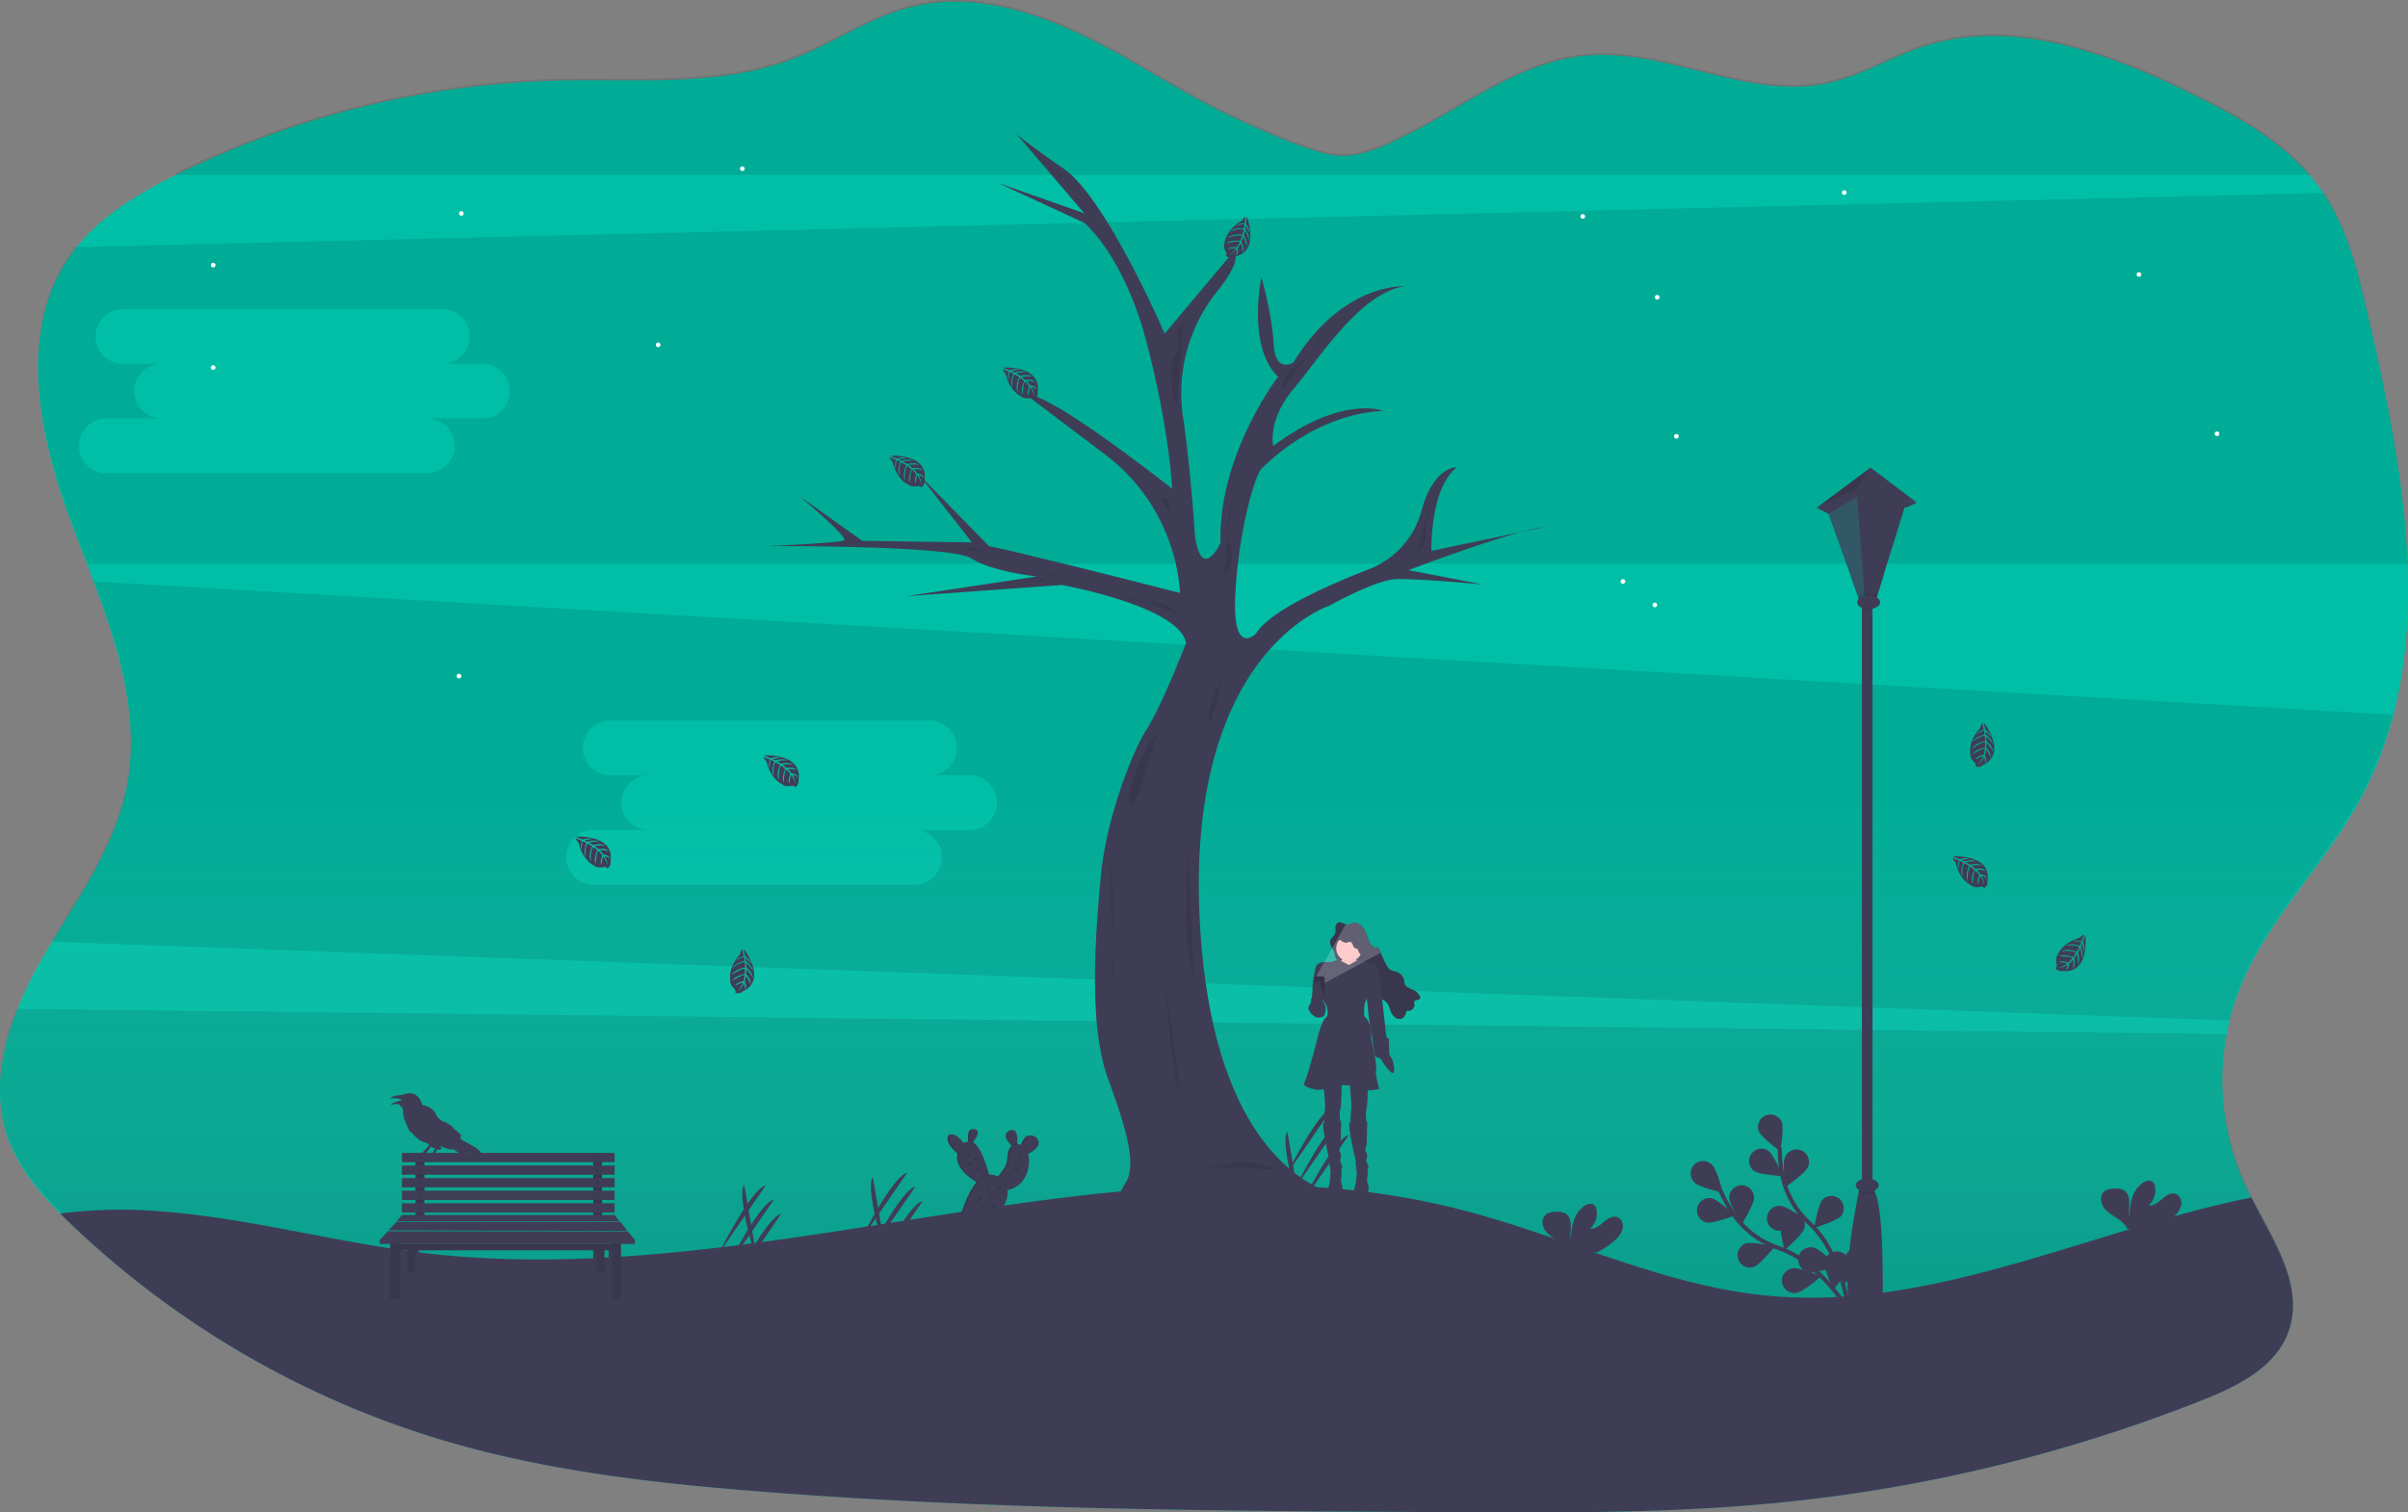 <svg id="b3eb9a67-8d35-4413-b29d-d464657b13c9" data-name="Layer 1" xmlns="http://www.w3.org/2000/svg" xmlns:xlink="http://www.w3.org/1999/xlink" width="1161.12" height="729.37" viewBox="0 0 1161.12 729.37"><rect x="0" y="0" width="1161.12" height="729.37" fill="#808080" stroke="none"/><defs><linearGradient id="70592fa9-b6c9-4969-9f84-7b506bb5a190" x1="600" y1="813.84" x2="600" y2="85.32" gradientUnits="userSpaceOnUse"><stop offset="0" stop-opacity="0.2"/><stop offset="0.48" stop-color="#fff" stop-opacity="0"/><stop offset="1" stop-color="#fff" stop-opacity="0"/></linearGradient></defs><title>before dawn</title><path d="M1099.1,562.93a121.55,121.55,0,0,0,3.26,94.61c.83,1.77,1.72,3.56,2.63,5.35,10.83,21.22,25.93,43.28,17.76,65.09-6.35,17-24.61,25.94-41.48,32.61a756.23,756.23,0,0,1-204,49.4c-51.6,5.09-103.57,4.84-155.43,4.58-112.15-.55-224.42-1.1-336.22-10-51.11-4-102.4-9.87-151.57-24.38A443.38,443.38,0,0,1,53.83,675.83c-1.82-1.73-3.61-3.49-5.39-5.28C37.72,659.74,27.94,647.77,23,633.46c-9.8-28.66,1.95-60.15,17.06-86.41s34.07-51.31,40.24-81c9.11-43.71-11.16-87.39-26.74-129.23s-25.82-92.07-.05-128.53c12.57-17.78,32-29.39,51.55-39a441.87,441.87,0,0,1,185.14-45.13c37.45-.78,76.23,3,111.24-10.32,19.71-7.52,37.43-20.24,57.93-25.26,34.65-8.46,70.52,6.49,101.6,24,17.88,10.08,35.3,21.1,54,29.72,13.59,6.27,29.22,13.29,43.68,17.18,14.17,3.81,28.77-3.83,41.21-10.1,27-13.62,52.38-33.92,83.44-37.12,39.33-4,78.29,21.37,117,13.24,16.5-3.47,31.15-12.79,47.21-17.92,42-13.44,87.43,3,127.14,22.25,24.61,11.92,49.62,25.84,65,48.47,11.78,17.37,16.78,38.33,21.51,58.77,18,77.79,34.43,163.84-3.74,234C1140,503,1112.28,529.05,1099.1,562.93Z" transform="translate(-19.44 -85.32)" fill="#00bfa6"/><path d="M1173.21,430a179.58,179.58,0,0,1-15.85,40.16c-17.38,31.93-45.08,58-58.26,91.89a115.81,115.81,0,0,0-4.78,15.44q-.78,3.24-1.35,6.52a121.58,121.58,0,0,0,9.39,72.66c.83,1.77,1.72,3.56,2.63,5.35,10.83,21.22,25.93,43.28,17.76,65.09a35.21,35.21,0,0,1-3.1,6.31c-8,13-23.73,20.51-38.38,26.3a756.23,756.23,0,0,1-204,49.4c-13.49,1.33-27,2.3-40.52,3h0c-38.22,2-76.58,1.78-114.88,1.59-112.15-.55-224.42-1.1-336.22-10-51.11-4-102.4-9.87-151.57-24.38A443.38,443.38,0,0,1,53.83,675c-1.82-1.73-3.61-3.49-5.39-5.28C37.72,658.9,27.94,646.93,23,632.62c-6.76-19.8-3.26-40.94,4.54-60.77a193.12,193.12,0,0,1,12.52-25.64c1.3-2.25,2.63-4.51,4-6.74,14.3-23.86,30.62-47.11,36.26-74.23,7-33.45-3.27-66.89-15.43-99.5-1.07-2.87-2.16-5.74-3.25-8.59C58.94,350.06,56.2,343,53.59,336,38,294.17,27.77,243.94,53.54,207.48c.71-1,1.46-2,2.23-3,12-15.42,29.32-26,46.93-34.83l2.39-1.2a441.87,441.87,0,0,1,185.14-45.13c37.45-.78,76.23,3,111.24-10.32,19.71-7.52,37.43-20.24,57.93-25.26,34.65-8.46,70.52,6.49,101.6,24,17.88,10.07,35.3,21.1,54,29.72,13.59,6.27,29.22,13.29,43.68,17.18,14.17,3.81,28.77-3.83,41.21-10.1,27-13.62,52.38-33.92,83.44-37.12,39.33-4,78.29,21.37,117,13.24,16.5-3.47,31.15-12.79,47.21-17.92,42-13.45,87.43,3,127.14,22.25,21.65,10.48,43.61,22.52,59,40.68a90.77,90.77,0,0,1,5.93,7.79c.21.3.41.61.61.92,11.34,17.18,16.26,37.76,20.9,57.85,9.08,39.24,17.77,80.58,19.24,120.93C1181.25,382.07,1179.41,406.61,1173.21,430Z" transform="translate(-19.44 -85.32)" fill="url(#70592fa9-b6c9-4969-9f84-7b506bb5a190)"/><g opacity="0.1"><path d="M1122.75,727.14a35.21,35.21,0,0,1-3.1,6.31,646.9,646.9,0,0,1-176.23,60c-34.32,6.4-70.07,12.7-106.69,18.67h0c-38.22,2-76.58,1.78-114.88,1.59-112.15-.55-224.42-1.1-336.22-10-51.11-4-102.4-9.87-151.57-24.38A443.38,443.38,0,0,1,53.83,675c-1.82-1.73-3.61-3.49-5.39-5.28C37.72,658.9,27.94,646.93,23,632.62c-6.76-19.8-3.26-40.94,4.54-60.77L1093,584a121.58,121.58,0,0,0,9.39,72.66c.83,1.77,1.72,3.56,2.63,5.35C1115.82,683.27,1130.92,705.33,1122.75,727.14Z" transform="translate(-19.44 -85.32)"/><path d="M1133.66,169.66H102.7l2.39-1.2a441.87,441.87,0,0,1,185.14-45.13c37.45-.78,76.23,3,111.24-10.32,19.71-7.52,37.43-20.24,57.93-25.26,34.65-8.46,70.52,6.49,101.6,24,17.88,10.07,35.3,21.1,54,29.72,13.59,6.27,29.22,13.29,43.68,17.18,14.17,3.81,28.77-3.83,41.21-10.1,27-13.62,52.38-33.92,83.44-37.12,39.33-4,78.29,21.37,117,13.24,16.5-3.47,31.15-12.79,47.21-17.92,42-13.45,87.43,3,127.14,22.25C1096.28,139.46,1118.24,151.5,1133.66,169.66Z" transform="translate(-19.44 -85.32)"/><path d="M64.9,365.74c12.16,32.61,22.4,66.05,15.43,99.5-5.64,27.12-22,50.37-36.26,74.23l1050.25,38a115.81,115.81,0,0,1,4.78-15.44c13.18-33.87,40.88-60,58.26-91.89A179.58,179.58,0,0,0,1173.21,430ZM486.6,485.57H460a13.19,13.19,0,1,1,0,26.37H306a13.19,13.19,0,1,1,0-26.37h26.62a13.19,13.19,0,1,1,0-26.37h-19a13.18,13.18,0,1,1,0-26.36h154a13.18,13.18,0,1,1,0,26.36h19a13.19,13.19,0,1,1,0,26.37Z" transform="translate(-19.44 -85.32)"/><path d="M1161.1,236.22c-4.64-20.09-9.56-40.67-20.9-57.85L55.77,204.49c-.77,1-1.52,2-2.23,3C27.77,243.94,38,294.17,53.59,336c2.61,7,5.35,14.05,8.06,21.14H1180.34C1178.87,316.8,1170.18,275.46,1161.1,236.22Zm-909.39,50.9H225.1a13.19,13.19,0,1,1,0,26.37h-154a13.19,13.19,0,1,1,0-26.37H97.7a13.19,13.19,0,1,1,0-26.37h-19a13.18,13.18,0,1,1,0-26.36h154a13.18,13.18,0,1,1,0,26.36h19a13.19,13.19,0,1,1,0,26.37Z" transform="translate(-19.44 -85.32)"/></g><path d="M1122.75,728c-6.35,17-24.61,25.94-41.48,32.61a756.23,756.23,0,0,1-204,49.4c-51.6,5.09-103.57,4.84-155.43,4.58-112.15-.55-224.42-1.1-336.22-10-51.11-4-102.4-9.87-151.57-24.38A443.38,443.38,0,0,1,53.83,675.83c-1.82-1.73-3.61-3.49-5.39-5.28a230.87,230.87,0,0,1,46.19-1.22c43.21,2.95,85.31,14.95,128.32,20.16,166.52,20.12,337.24-62.18,499.86-21.06,50.19,12.7,97.72,36.92,149.27,41.78,76.09,7.18,148.82-28.39,223.36-45.34,3.13-.72,6.33-1.39,9.55-2C1115.82,684.11,1130.92,706.17,1122.75,728Z" transform="translate(-19.44 -85.32)" fill="#3f3d56"/><rect x="897.79" y="290.45" width="5.13" height="283.08" fill="#3f3d56"/><path d="M927.24,711.8a13.41,13.41,0,0,1-16.44,0c-2.29-15.15,3.53-44.93,4.9-51.6.19-.87.29-1.35.29-1.35h6.58a4.78,4.78,0,0,1,1,1.54C928.14,670.07,927.24,711.8,927.24,711.8Z" transform="translate(-19.44 -85.32)" fill="#3f3d56"/><path d="M921.22,652.73v6.12h-2.78v-6.13a8.58,8.58,0,0,1,1.35-.1A9.52,9.52,0,0,1,921.22,652.73Z" transform="translate(-19.44 -85.32)" opacity="0.1"/><path d="M923.59,660.39a7.85,7.85,0,0,1-3.8.89,7.65,7.65,0,0,1-4.09-1.08c.19-.87.29-1.35.29-1.35h6.58A4.78,4.78,0,0,1,923.59,660.39Z" transform="translate(-19.44 -85.32)" opacity="0.1"/><ellipse cx="900.36" cy="571.63" rx="5.54" ry="3.29" fill="#3f3d56"/><polygon points="876 244.85 895.19 236.74 924.28 242.39 901.96 225.51 876 244.85" fill="#3f3d56"/><polygon points="881.71 247.84 876 244.85 895.51 235.51 924.28 242.39 919.22 244.85 895.51 239.53 881.71 247.84" fill="#00bfa6"/><polygon points="881.71 247.84 876 244.85 896.08 234.63 924.28 242.39 919.22 244.85 895.51 239.53 881.71 247.84" fill="#3f3d56"/><polygon points="880.94 245.63 896.64 289.63 904.42 289.63 918.96 242.91 895.51 237.45 880.94 245.63" fill="#3f3d56"/><polygon points="908.28 277.24 905.17 287.22 904.42 289.63 896.64 289.63 896.06 288 892.39 277.72 898.28 274.18 908.28 277.24" fill="#3f3d56"/><polygon points="895.51 239.53 899.23 289.63 896.64 289.63 881.71 247.84 895.51 239.53" fill="#00bfa6" opacity="0.2"/><polygon points="901.96 225.51 895.51 235.51 876 244.85 901.96 225.51" opacity="0.1"/><path d="M924.61,372.54l-.75,2.41h-7.78l-.58-1.63a6.49,6.49,0,0,1,5-1.88A7.51,7.51,0,0,1,924.61,372.54Z" transform="translate(-19.44 -85.32)" opacity="0.1"/><path d="M921.22,375.77v4.28a5.85,5.85,0,0,1-.73,0,8.93,8.93,0,0,1-2-.24v-4.08Z" transform="translate(-19.44 -85.32)" opacity="0.1"/><ellipse cx="901.05" cy="290.45" rx="5.54" ry="3.29" fill="#3f3d56"/><path d="M671.66,663.27S605,660.46,598,530s62.43-152.56,62.43-152.56,22-12.29,31.75-12.8,42.36,2.57,42.36,2.57l-35.94-6.94s50.58-19.25,65.72-20.79L709.65,351s-.77-30.29,12.32-40.31c0,0-11.16-.83-17.11,21a41.71,41.71,0,0,1-25,28c-20.29,7.91-48.33,20.4-54.71,31.09,0,0-11.81,12.33-10-19.76s10.27-59.57,13.35-60.34c0,0,24.14-25.67,58-27.21,0,0-19.76-8-53.14,16.95,0,0-2.82-12.58,9.76-27.47s32.09-46.22,53.4-49.55c0,0-29.78-1.8-53.4,36.71,0,0-8.73,5.65-9.5-8.73s-5.91-32.35-5.91-32.35-7.19,33.12,8,48c0,0-29,37.74-27.72,80.1,0,0-9,19.26-12.33-3.34,0,0-1.93-31.11-5.79-57.5a78.16,78.16,0,0,1,16.39-60.29c6.41-8,10.88-15.74,8.4-19.81l-33.63,40s-28.24-65.47-48.78-79.59-23.11-17.2-23.11-17.2l33.12,38.76-41.59-14.63,41.59,19.26s19.26,15.66,30.3,58.53S584.62,321,584.62,321s-59.3-47-70.6-45.44l38.38,29a91.4,91.4,0,0,1,36.07,66.73h0s-74.19-19-92.16-22.59l-33.89-34.66,25.67,32.86-52.88-.77-30.3-21.56s23.88,20,21.57,21.31-37.23,2.82-37.23,2.82,88.83-.51,98.59,5.91,31.57,8.72,31.57,8.72l-62.9,9.5,75-5.39s56.74,10.27,59.82,28c0,0-11.56,30.14-19.26,42.1-6.39,9.93-19.25,42.1-21.82,70.34s-6.16,71.63,3.6,98.07,13.34,41.59,8.47,49.55-9.5,18.23,6.42,20.28,85.74-1,85.74-1S675.77,679,671.66,663.27Z" transform="translate(-19.44 -85.32)" fill="#3f3d56"/><path d="M634.34,649.26a33.51,33.51,0,0,0-22.62-2.83c-13.08,2.83-33.1,1.33-34.93,1" transform="translate(-19.44 -85.32)" opacity="0.1"/><path d="M592.51,495.52s-3.18,50.19,2.48,60.08Z" transform="translate(-19.44 -85.32)" opacity="0.1"/><path d="M580.77,555.6s4.08,47,6.9,56.19S580.77,555.6,580.77,555.6Z" transform="translate(-19.44 -85.32)" opacity="0.1"/><path d="M576.79,440c-2.88,1.06-15.25,26.15-12.78,33.57S576.79,440,576.79,440Z" transform="translate(-19.44 -85.32)" opacity="0.1"/><path d="M608.16,414c-1.35.61-7.1,15.06-5.95,19.34S608.16,414,608.16,414Z" transform="translate(-19.44 -85.32)" opacity="0.1"/><path d="M554.6,498.27c1.42,14.57,2.2,24.11,1.29,35.77a138.83,138.83,0,0,0,.39,27.22" transform="translate(-19.44 -85.32)" opacity="0.1"/><path d="M709.48,328.58a11.71,11.71,0,0,0-2.41,7.39c-.09,2.64.26,5.29.08,7.92-.18,2.78-1.5,6-4.25,6.4" transform="translate(-19.44 -85.32)" opacity="0.1"/><path d="M662.07,241.7a67,67,0,0,0-9.29,11.53,26.62,26.62,0,0,1-2.64,3.75,42.62,42.62,0,0,1-5.09,4.17,24,24,0,0,0-8.12,12.74" transform="translate(-19.44 -85.32)" opacity="0.1"/><path d="M527.87,166.68a16.55,16.55,0,0,0,3.29,4.41c1.17,1.11,2.49,2,3.55,3.25a27.36,27.36,0,0,1,2.27,3.35,91.88,91.88,0,0,0,9.49,12" transform="translate(-19.44 -85.32)" opacity="0.1"/><path d="M590,241c-2.21,1.38-2.79,4.34-2.74,7s.49,5.32-.48,7.74c-.44,1.11-1.15,2.08-1.61,3.17a14.78,14.78,0,0,0-.77,6q.06,3.56.22,7.09c.12,2.85.39,5.93,2.32,8" transform="translate(-19.44 -85.32)" opacity="0.1"/><path d="M571.42,314.61a30.51,30.51,0,0,1,5.76,4,10.36,10.36,0,0,1,3.35,6c.13,1,.06,2,.28,3a9.4,9.4,0,0,0,2,3.61,49.59,49.59,0,0,0,4.86,5.38" transform="translate(-19.44 -85.32)" fill="none"/><path d="M588.19,381.63a36.31,36.31,0,0,0-4.65-3.22,19.42,19.42,0,0,0-4.78-2.1c-2.56-.68-5.25-.58-7.88-.85s-5.39-1-7.19-2.95" transform="translate(-19.44 -85.32)" opacity="0.1"/><path d="M483.8,349.2c3.12.09,6.37.2,9.14,1.63,1.42.73,2.65,1.77,4.05,2.55a12.26,12.26,0,0,0,5.89,1.54" transform="translate(-19.44 -85.32)" opacity="0.1"/><path d="M527.11,362.09a1.74,1.74,0,0,0-2.24.52c-.56.64-.87,1.47-1.44,2.1-1.14,1.23-3,1.37-4.68,1.43" transform="translate(-19.44 -85.32)" opacity="0.1"/><path d="M545,295.74l3,1.57a52.61,52.61,0,0,1,8.85,5.4" transform="translate(-19.44 -85.32)" opacity="0.1"/><path d="M579.27,325.09c2-.47,3.68,1.64,4,3.63s-.06,4.1.51,6a11.25,11.25,0,0,0,3,4.44" transform="translate(-19.44 -85.32)" opacity="0.1"/><path d="M612.67,328.76c1.79,5.36-2,11.21-.9,16.75.34,1.69,1.12,3.26,1.52,4.93,1,4.41-.75,9.11-3.63,12.61" transform="translate(-19.44 -85.32)" opacity="0.1"/><polygon points="293.43 623.09 294.97 626.37 294.97 602.01 293.43 602.01 293.43 623.09" fill="#3f3d56"/><polygon points="194.15 623.09 192.61 626.37 192.61 602.01 194.15 602.01 194.15 623.09" fill="#3f3d56"/><rect x="200.36" y="557.25" width="4.26" height="29.95" fill="#3f3d56"/><rect x="286.04" y="557.25" width="4.26" height="29.95" fill="#3f3d56"/><g opacity="0.1"><rect x="200.36" y="557.25" width="4.26" height="29.95"/><rect x="286.04" y="557.25" width="4.26" height="29.95"/></g><rect x="200.36" y="557.25" width="4.26" height="3.49" opacity="0.1"/><rect x="286.04" y="557.25" width="4.26" height="3.49" opacity="0.1"/><rect x="193.8" y="555.99" width="102.57" height="4.47" fill="#3f3d56"/><rect x="200.36" y="562.35" width="4.26" height="4.47" opacity="0.1"/><rect x="286.04" y="562.35" width="4.26" height="4.47" opacity="0.1"/><rect x="193.8" y="562.07" width="102.57" height="4.47" fill="#3f3d56"/><rect x="200.36" y="568.42" width="4.26" height="4.47" opacity="0.1"/><rect x="286.04" y="568.42" width="4.26" height="4.47" opacity="0.1"/><rect x="193.8" y="568.14" width="102.57" height="4.47" fill="#3f3d56"/><rect x="200.36" y="574.5" width="4.26" height="4.47" opacity="0.1"/><rect x="286.04" y="574.5" width="4.26" height="4.47" opacity="0.1"/><rect x="193.8" y="574.22" width="102.57" height="4.47" fill="#3f3d56"/><rect x="200.36" y="580.57" width="4.26" height="4.47" opacity="0.1"/><rect x="286.04" y="580.57" width="4.26" height="4.47" opacity="0.1"/><rect x="193.8" y="580.29" width="102.57" height="4.47" fill="#3f3d56"/><g opacity="0.1"><circle cx="202.49" cy="558.51" r="0.62"/><circle cx="202.49" cy="564.58" r="0.62"/><circle cx="202.49" cy="570.66" r="0.62"/><circle cx="202.49" cy="576.73" r="0.62"/><circle cx="202.49" cy="582.81" r="0.62"/><circle cx="288.17" cy="558.51" r="0.62"/><circle cx="288.17" cy="564.58" r="0.62"/><circle cx="288.17" cy="570.66" r="0.62"/><circle cx="288.17" cy="576.73" r="0.62"/><circle cx="288.17" cy="582.81" r="0.62"/></g><circle cx="202.49" cy="558.23" r="0.62" fill="#3f3d56"/><circle cx="202.49" cy="564.3" r="0.62" fill="#3f3d56"/><circle cx="202.49" cy="570.38" r="0.62" fill="#3f3d56"/><circle cx="202.49" cy="576.45" r="0.62" fill="#3f3d56"/><circle cx="202.49" cy="582.53" r="0.62" fill="#3f3d56"/><circle cx="202.49" cy="558.23" r="0.62" fill="#3f3d56"/><circle cx="202.49" cy="564.3" r="0.62" fill="#3f3d56"/><circle cx="202.49" cy="570.38" r="0.62" fill="#3f3d56"/><circle cx="202.49" cy="576.45" r="0.62" fill="#3f3d56"/><circle cx="202.49" cy="582.53" r="0.62" fill="#3f3d56"/><circle cx="288.17" cy="558.23" r="0.62" fill="#3f3d56"/><circle cx="288.17" cy="564.3" r="0.62" fill="#3f3d56"/><circle cx="288.17" cy="570.38" r="0.62" fill="#3f3d56"/><circle cx="288.17" cy="576.45" r="0.62" fill="#3f3d56"/><circle cx="288.17" cy="582.53" r="0.62" fill="#3f3d56"/><g opacity="0.1"><circle cx="202.49" cy="558.23" r="0.62"/><circle cx="202.49" cy="564.3" r="0.62"/><circle cx="202.49" cy="570.38" r="0.62"/><circle cx="202.49" cy="576.45" r="0.62"/><circle cx="202.49" cy="582.53" r="0.62"/><circle cx="202.49" cy="558.23" r="0.62"/><circle cx="202.49" cy="564.3" r="0.62"/><circle cx="202.49" cy="570.38" r="0.62"/><circle cx="202.49" cy="576.45" r="0.62"/><circle cx="202.49" cy="582.53" r="0.62"/><circle cx="288.17" cy="558.23" r="0.62"/><circle cx="288.17" cy="564.3" r="0.62"/><circle cx="288.17" cy="570.38" r="0.62"/><circle cx="288.17" cy="576.45" r="0.62"/><circle cx="288.17" cy="582.53" r="0.62"/></g><polygon points="298.74 588.95 191.35 588.95 193.8 585.95 296.36 585.95 298.74 588.95" fill="#3f3d56"/><polygon points="302.51 593.63 187.3 593.35 191.21 589.23 299.16 589.23 302.51 593.63" fill="#3f3d56"/><polygon points="306.14 598.03 183.18 598.03 186.95 593.77 302.79 593.91 306.14 598.03" fill="#3f3d56"/><polygon points="201.87 602.01 201.87 610.8 200.36 613.74 199.86 603.26 199.8 602.01 201.87 602.01" fill="#3f3d56"/><polygon points="288.12 602.01 288.06 603.26 287.56 613.74 286.05 610.8 286.05 602.01 288.12 602.01" fill="#3f3d56"/><rect x="196.45" y="601.31" width="3.91" height="12.43" fill="#3f3d56"/><rect x="287.57" y="601.31" width="3.91" height="12.43" fill="#3f3d56"/><polygon points="200.36 602.01 201.87 602.01 201.87 603.26 196.45 603.26 196.45 601.31 200.36 601.31 200.36 602.01" opacity="0.1"/><rect x="196.45" y="601.31" width="3.91" height="12.43" opacity="0.1"/><rect x="287.57" y="601.31" width="3.91" height="12.43" opacity="0.1"/><polygon points="291.48 601.31 291.48 603.26 286.05 603.26 286.05 602.01 287.56 602.01 287.56 601.31 291.48 601.31" opacity="0.1"/><rect x="191.35" y="599.91" width="105.01" height="3.07" fill="#3f3d56"/><rect x="191.35" y="599.91" width="105.01" height="3.07" opacity="0.1"/><rect x="188.14" y="599.35" width="4.47" height="27.02" fill="#3f3d56"/><rect x="314.4" y="684.67" width="4.47" height="27.02" transform="translate(613.84 1311.04) rotate(-180)" fill="#3f3d56"/><rect x="188.14" y="599.35" width="4.47" height="27.02" opacity="0.1"/><rect x="314.4" y="684.67" width="4.47" height="27.02" transform="translate(613.84 1311.04) rotate(-180)" opacity="0.1"/><rect x="191.35" y="599.91" width="105.01" height="0.28" opacity="0.1"/><circle cx="190.11" cy="601.59" r="0.62" opacity="0.1"/><circle cx="297.57" cy="601.5" r="0.62" opacity="0.1"/><polygon points="184.19 596.89 183.18 598.03 183.18 598.97 306.14 598.97 306.14 598.03 305.22 596.89 184.19 596.89" fill="#3f3d56"/><rect x="183.18" y="598.03" width="122.95" height="1.89" fill="#3f3d56"/><path d="M513.28,634.34a10.28,10.28,0,0,0-1.34,2.54c-.09.22-.17.47-.25.71a2.6,2.6,0,0,0-.47-.16,6.77,6.77,0,0,0-2.11-.18c0-.27,0-.56,0-.87.09-3.12-.28-7.46-3.25-5.62s-.82,4.72,1,6.63l.47.46c-1.68,1.21-2,4-2.28,6.89s-2.74,6.08-4.38,7.89l-.46.5a6,6,0,0,0-4.76-1.22c-.07-.26-.14-.52-.22-.8-1.33-4.79-4.08-13.08-7.59-14.89.15-.19.31-.38.46-.59,1.5-2,3.17-4.84.69-5.59s-2.7,2.52-2.56,5c0,.31,0,.6.07.87a3.61,3.61,0,0,0-2.59,1.27l-.39-.46c-2-2.37-5.69-6.13-6.81-3.29-1,2.65,2.21,6.1,4.49,8.09l.14.12c-1.53,6.22,5.16,11.29,8.76,13.51l.47.29c-5,5.85-8,16.83-8,16.83l13.92,2.49s9.22-8,8-15.44l.1,0c9.22-1.85,11.32-11.68,9.88-17.52l.16-.06a10.53,10.53,0,0,0,4.27-3.23C521.34,634.87,515.93,630.82,513.28,634.34Z" transform="translate(-19.44 -85.32)" fill="#3f3d56"/><path d="M513.28,634.34a10.28,10.28,0,0,0-1.34,2.54c-.09.22-.17.47-.25.71a2.6,2.6,0,0,0-.47-.16,6.77,6.77,0,0,0-2.11-.18c0-.27,0-.56,0-.87.09-3.12-.28-7.46-3.25-5.62s-.82,4.72,1,6.63l.47.46c-1.68,1.21-2,4-2.28,6.89s-2.74,6.08-4.38,7.89l-.46.5a6,6,0,0,0-4.76-1.22c-.07-.26-.14-.52-.22-.8-1.33-4.79-4.08-13.08-7.59-14.89.15-.19.31-.38.46-.59,1.5-2,3.17-4.84.69-5.59s-2.7,2.52-2.56,5c0,.31,0,.6.07.87a3.61,3.61,0,0,0-2.59,1.27l-.39-.46c-2-2.37-5.69-6.13-6.81-3.29-1,2.65,2.21,6.1,4.49,8.09l.14.12c-1.53,6.22,5.16,11.29,8.76,13.51l.47.29c-5,5.85-8,16.83-8,16.83l13.92,2.49s9.22-8,8-15.44l.1,0c9.22-1.85,11.32-11.68,9.88-17.52l.16-.06a10.53,10.53,0,0,0,4.27-3.23C521.34,634.87,515.93,630.82,513.28,634.34Z" transform="translate(-19.44 -85.32)" opacity="0.1"/><path d="M485.58,638.35,484,643.11s-.91-.64-2-1.64c-2.28-2-5.53-5.44-4.49-8.09,1.12-2.84,4.81.92,6.82,3.29C485.05,637.62,485.58,638.35,485.58,638.35Z" transform="translate(-19.44 -85.32)" fill="#3f3d56"/><path d="M489,635.63a22.25,22.25,0,0,1-1.59,1.87s-.2-1.13-.29-2.51c-.13-2.43.12-5.67,2.57-5S490.51,633.68,489,635.63Z" transform="translate(-19.44 -85.32)" fill="#3f3d56"/><path d="M510,636.38c-.05,1.57-.2,2.82-.2,2.82a20.52,20.52,0,0,1-2-1.81c-1.84-1.91-3.88-4.86-1-6.63S510.09,633.26,510,636.38Z" transform="translate(-19.44 -85.32)" fill="#3f3d56"/><path d="M519.61,638.44a10.47,10.47,0,0,1-4.27,3.23,13.71,13.71,0,0,1-1.43.52l-1.91-2.7a19.48,19.48,0,0,1,.79-2.61,10.28,10.28,0,0,1,1.34-2.54C516.78,630.82,522.19,634.87,519.61,638.44Z" transform="translate(-19.44 -85.32)" fill="#3f3d56"/><path d="M484.24,636.67c.81,1,1.34,1.68,1.34,1.68L484,643.11s-.91-.64-2-1.64a9.38,9.38,0,0,1,1.83-4.18C483.9,637.06,484.08,636.86,484.24,636.67Z" transform="translate(-19.44 -85.32)" opacity="0.1"/><path d="M489,635.63a22.25,22.25,0,0,1-1.59,1.87s-.2-1.13-.29-2.51A3.32,3.32,0,0,1,489,635.63Z" transform="translate(-19.44 -85.32)" opacity="0.1"/><path d="M497,654.54l-4,1.78s-.89-.43-2.16-1.22c-4.25-2.61-12.8-9.2-7.07-17s10.52,6.16,12.4,13C496.71,653.14,497,654.54,497,654.54Z" transform="translate(-19.44 -85.32)" fill="#3f3d56"/><path d="M507.77,637.39a3.33,3.33,0,0,1,2.23-1c-.05,1.57-.2,2.82-.2,2.82A20.52,20.52,0,0,1,507.77,637.39Z" transform="translate(-19.44 -85.32)" opacity="0.1"/><path d="M515.34,641.67a13.71,13.71,0,0,1-1.43.52l-1.91-2.7a19.48,19.48,0,0,1,.79-2.61C514,637.6,514.94,639.4,515.34,641.67Z" transform="translate(-19.44 -85.32)" opacity="0.1"/><path d="M505.3,659.25c-.22,0-.45.09-.68.12-13.57,2.06-4.48-5.26-4.48-5.26s.62-.56,1.44-1.48c1.64-1.81,4.1-5,4.38-7.89.43-4.4.92-8.52,6.11-7.31S518.14,656.68,505.3,659.25Z" transform="translate(-19.44 -85.32)" fill="#3f3d56"/><path d="M496.14,651.11c.57,2,.88,3.43.88,3.43l-4,1.78s-.89-.43-2.16-1.22C492.4,653.09,494.19,651.57,496.14,651.11Z" transform="translate(-19.44 -85.32)" opacity="0.1"/><path d="M505.3,659.25c-.22,0-.45.09-.68.12-13.57,2.06-4.48-5.26-4.48-5.26s.62-.56,1.44-1.48A9,9,0,0,1,505.3,659.25Z" transform="translate(-19.44 -85.32)" opacity="0.1"/><path d="M483.24,672.22s7.6-27.19,18.25-18.81-4.33,21.3-4.33,21.3Z" transform="translate(-19.44 -85.32)" fill="#3f3d56"/><circle cx="467.64" cy="557.08" r="0.85" opacity="0.1"/><circle cx="467.57" cy="561.06" r="0.85" opacity="0.1"/><circle cx="492.28" cy="557.87" r="0.85" opacity="0.1"/><circle cx="472.4" cy="578.24" r="0.85" opacity="0.1"/><circle cx="490.5" cy="564.47" r="0.85" opacity="0.1"/><circle cx="481.7" cy="573.27" r="0.85" opacity="0.1"/><circle cx="470.55" cy="558.79" r="0.85" opacity="0.1"/><circle cx="489.93" cy="560.42" r="0.85" opacity="0.1"/><circle cx="487.02" cy="567.03" r="0.85" opacity="0.1"/><circle cx="478.08" cy="577.6" r="0.85" opacity="0.1"/><circle cx="476.23" cy="573.42" r="0.85" opacity="0.1"/><circle cx="471.83" cy="563.97" r="0.85" opacity="0.1"/><circle cx="479.21" cy="581.44" r="0.85" opacity="0.1"/><circle cx="474.1" cy="582.5" r="0.85" opacity="0.1"/><path d="M365.84,690.14s15.8-31.73,22.85-33.11Z" transform="translate(-19.44 -85.32)" fill="#3f3d56"/><path d="M369.82,696.88s15.8-31.73,22.85-33.11Z" transform="translate(-19.44 -85.32)" fill="#3f3d56"/><path d="M373.27,703.88s15.79-31.74,22.84-33.11Z" transform="translate(-19.44 -85.32)" fill="#3f3d56"/><path d="M434.05,684s15.8-31.73,22.84-33.11Z" transform="translate(-19.44 -85.32)" fill="#3f3d56"/><path d="M438,690.69s15.8-31.73,22.84-33.11Z" transform="translate(-19.44 -85.32)" fill="#3f3d56"/><path d="M441.47,697.69s15.8-31.73,22.85-33.11Z" transform="translate(-19.44 -85.32)" fill="#3f3d56"/><path d="M639.6,652.08s15.79-31.73,22.84-33.1Z" transform="translate(-19.44 -85.32)" fill="#3f3d56"/><path d="M643.58,658.83s15.79-31.74,22.84-33.11Z" transform="translate(-19.44 -85.32)" fill="#3f3d56"/><path d="M647,665.82s15.79-31.73,22.84-33.1Z" transform="translate(-19.44 -85.32)" fill="#3f3d56"/><path d="M385.12,696.32s-10.91-33.72-6.84-39.64Z" transform="translate(-19.44 -85.32)" fill="#3f3d56"/><path d="M447.13,692.58s-10.91-33.72-6.84-39.63Z" transform="translate(-19.44 -85.32)" fill="#3f3d56"/><path d="M647,670.66S636.1,636.94,640.18,631Z" transform="translate(-19.44 -85.32)" fill="#3f3d56"/><path d="M911.71,718.73S897.87,694.22,877,687.15A42.61,42.61,0,0,1,855.42,671a71.25,71.25,0,0,1-6.37-11.46" transform="translate(-19.44 -85.32)" fill="none" stroke="#3f3d56" stroke-miterlimit="10" stroke-width="2"/><path d="M836.72,655.77c2.37,2.31,13.43,4.69,13.43,4.69s-2.71-11-5.09-13.29a6,6,0,1,0-8.34,8.6Z" transform="translate(-19.44 -85.32)" fill="#3f3d56"/><path d="M842.2,674.87c3.25.65,13.83-3.37,13.83-3.37s-8.25-7.74-11.5-8.38a6,6,0,0,0-2.33,11.75Z" transform="translate(-19.44 -85.32)" fill="#3f3d56"/><path d="M865,696.38c3.13-1.08,10.24-9.89,10.24-9.89s-11-2.52-14.16-1.44A6,6,0,0,0,865,696.38Z" transform="translate(-19.44 -85.32)" fill="#3f3d56"/><path d="M885.88,708.77c3.27-.54,11.76-8,11.76-8s-10.44-4.35-13.71-3.81a6,6,0,1,0,2,11.82Z" transform="translate(-19.44 -85.32)" fill="#3f3d56"/><path d="M865.25,662.92c0,3.31-6,12.91-6,12.91s-6-9.59-6-12.9a6,6,0,1,1,12,0Z" transform="translate(-19.44 -85.32)" fill="#3f3d56"/><path d="M889.51,677.72c-1,3.16-9.58,10.53-9.58,10.53s-2.85-11-1.86-14.11a6,6,0,0,1,11.44,3.58Z" transform="translate(-19.44 -85.32)" fill="#3f3d56"/><path d="M911.12,695.35c-.45,3.28-7.66,12-7.66,12s-4.66-10.31-4.22-13.59a6,6,0,0,1,11.88,1.6Z" transform="translate(-19.44 -85.32)" fill="#3f3d56"/><path d="M910.91,718.25s-2.71-28-18.91-42.93a42.69,42.69,0,0,1-13.2-23.53,71.6,71.6,0,0,1-1.18-13.06" transform="translate(-19.44 -85.32)" fill="none" stroke="#3f3d56" stroke-miterlimit="10" stroke-width="2"/><path d="M867.47,630.82c1.24,3.07,10.39,9.74,10.39,9.74s2-11.15.73-14.22a6,6,0,0,0-11.12,4.48Z" transform="translate(-19.44 -85.32)" fill="#3f3d56"/><path d="M865.14,650c2.71,1.9,14,2.52,14,2.52s-4.4-10.42-7.1-12.32a6,6,0,0,0-6.9,9.8Z" transform="translate(-19.44 -85.32)" fill="#3f3d56"/><path d="M877.25,678.87c3.3.28,13.37-4.89,13.37-4.89s-9.07-6.77-12.36-7.05a6,6,0,1,0-1,11.94Z" transform="translate(-19.44 -85.32)" fill="#3f3d56"/><path d="M891.34,698.67c3.2.83,14-2.56,14-2.56s-7.79-8.21-11-9a6,6,0,1,0-3,11.6Z" transform="translate(-19.44 -85.32)" fill="#3f3d56"/><path d="M891.05,648.4c-1.34,3-10.7,9.37-10.7,9.37s-1.59-11.2-.25-14.23a6,6,0,1,1,10.95,4.86Z" transform="translate(-19.44 -85.32)" fill="#3f3d56"/><path d="M907.24,671.76c-2.19,2.49-13,5.74-13,5.74s1.83-11.16,4-13.65a6,6,0,0,1,9,7.91Z" transform="translate(-19.44 -85.32)" fill="#3f3d56"/><path d="M919.85,696.63c-1.73,2.82-11.86,7.86-11.86,7.86s-.09-11.32,1.65-14.14a6,6,0,1,1,10.21,6.28Z" transform="translate(-19.44 -85.32)" fill="#3f3d56"/><path d="M297.31,488.8s18.72-1.12,16.51,12a3.21,3.21,0,0,1-1.66,3.38s0-1-1.92-.65a8.46,8.46,0,0,1-2,.1,4.2,4.2,0,0,1-2.49-1h0s-5.26-2.17-7.31-10.77c0,0-1.51-1.88-1.45-2.36l3.16,1.35a5.69,5.69,0,0,0-.24,4.17s.11-4.09.71-4c.13,0,1.65.79,1.65.79s-1.86,4-.46,6.85c0,0-.53-4.89,1-6.56l2.22,1.29s-2.17,4.11-.7,7.45c0,0-.38-5.13,1.17-7.13l2,1.57s-2,4-.79,6.82c0,0,.16-6,1.23-6.43a12.39,12.39,0,0,1,2,2.2s-1.4,2.93-.53,4.48c0,0,.53-4,1-4a13.4,13.4,0,0,1,1.94,4.45,9.62,9.62,0,0,0-1.52-4.7,5.28,5.28,0,0,1,2.69,1.39s-.27-1.86-3.12-2a12.1,12.1,0,0,0-1.84-2.12,11.41,11.41,0,0,1,4.55.53s-1.51-1.76-5.07-1l-2-1.63s3.73-.51,5.32.06c0,0-1.83-1.56-5.85-.43l-2.17-1.29a19.48,19.48,0,0,1,5.08-.44s-2-1.08-5.72.09l-1.55-.7s2.34-.45,3-.53.72-.26.72-.26a8.14,8.14,0,0,0-4.38.49S297.25,489,297.31,488.8Z" transform="translate(-19.44 -85.32)" fill="#3f3d56"/><path d="M387.94,449.61s18.72-1.13,16.51,12a3.2,3.2,0,0,1-1.66,3.37s0-1-1.92-.64a9.07,9.07,0,0,1-2,.09,4.22,4.22,0,0,1-2.48-1h0s-5.27-2.18-7.31-10.78c0,0-1.52-1.88-1.46-2.36l3.16,1.35a5.66,5.66,0,0,0-.23,4.17s.1-4.09.71-4c.12,0,1.64.79,1.64.79s-1.85,4-.45,6.86c0,0-.53-4.89,1-6.57l2.23,1.3s-2.17,4.1-.7,7.44c0,0-.38-5.13,1.16-7.13l2,1.57s-2,4.05-.8,6.82c0,0,.17-6,1.24-6.43a12.39,12.39,0,0,1,2,2.2s-1.4,2.93-.53,4.48c0,0,.53-4,1-4a13.4,13.4,0,0,1,1.94,4.45,9.62,9.62,0,0,0-1.52-4.7,5.28,5.28,0,0,1,2.69,1.39s-.27-1.86-3.12-2a12.1,12.1,0,0,0-1.84-2.12,11.62,11.62,0,0,1,4.55.53s-1.51-1.76-5.07-1l-2-1.63s3.73-.51,5.31.06c0,0-1.82-1.56-5.85-.42l-2.16-1.3a19.44,19.44,0,0,1,5.07-.44s-2-1.08-5.71.09l-1.55-.69s2.33-.46,3-.53.72-.26.72-.26a8.08,8.08,0,0,0-4.38.48A20.11,20.11,0,0,1,387.94,449.61Z" transform="translate(-19.44 -85.32)" fill="#3f3d56"/><path d="M448.72,305.08s18.73-1.13,16.52,12a3.2,3.2,0,0,1-1.66,3.37s0-1-1.92-.64a9.07,9.07,0,0,1-2,.09,4.25,4.25,0,0,1-2.49-1h0s-5.26-2.18-7.3-10.78c0,0-1.52-1.87-1.46-2.36l3.16,1.35a5.68,5.68,0,0,0-.23,4.18s.1-4.09.71-4c.12,0,1.64.79,1.64.79s-1.86,4-.45,6.86c0,0-.54-4.89,1-6.57l2.23,1.3s-2.17,4.1-.7,7.44c0,0-.38-5.13,1.16-7.13l2,1.58s-2,4-.8,6.81c0,0,.17-6,1.24-6.42a12.25,12.25,0,0,1,2,2.19s-1.4,2.93-.53,4.48c0,0,.53-4,1-4a13.18,13.18,0,0,1,1.94,4.45,9.55,9.55,0,0,0-1.51-4.7,5.28,5.28,0,0,1,2.69,1.39s-.27-1.86-3.12-2a13,13,0,0,0-1.84-2.13,11.62,11.62,0,0,1,4.55.53s-1.51-1.76-5.07-1l-2-1.62s3.73-.52,5.31.05c0,0-1.82-1.56-5.85-.42l-2.17-1.3a20,20,0,0,1,5.08-.44s-2-1.08-5.71.09l-1.55-.69s2.33-.46,3-.53.72-.26.72-.26a8.08,8.08,0,0,0-4.38.48A20.51,20.51,0,0,1,448.72,305.08Z" transform="translate(-19.44 -85.32)" fill="#3f3d56"/><path d="M503.23,262.59s18.72-1.13,16.52,12a3.21,3.21,0,0,1-1.67,3.37s0-1-1.92-.64a8.46,8.46,0,0,1-2,.1,4.26,4.26,0,0,1-2.49-1h0s-5.26-2.17-7.31-10.77c0,0-1.51-1.88-1.45-2.36L506,264.6a5.66,5.66,0,0,0-.23,4.17s.1-4.09.71-4c.12,0,1.64.79,1.64.79s-1.86,4-.46,6.85c0,0-.53-4.89,1-6.57l2.22,1.3s-2.17,4.1-.7,7.45c0,0-.37-5.13,1.17-7.13l2,1.57s-2,4-.8,6.82c0,0,.16-6,1.23-6.43a11.89,11.89,0,0,1,2,2.19s-1.39,2.94-.53,4.49c0,0,.54-4,1-4a13.1,13.1,0,0,1,1.94,4.44,9.55,9.55,0,0,0-1.51-4.7,5.25,5.25,0,0,1,2.69,1.4s-.28-1.87-3.13-2a12.1,12.1,0,0,0-1.84-2.12,11.58,11.58,0,0,1,4.56.52s-1.52-1.76-5.08-1L512,267s3.74-.51,5.32,0c0,0-1.82-1.55-5.85-.42l-2.17-1.3a19.65,19.65,0,0,1,5.08-.43s-2-1.08-5.71.09l-1.55-.7s2.33-.46,3-.53.72-.26.72-.26a8,8,0,0,0-4.38.49S503.18,262.8,503.23,262.59Z" transform="translate(-19.44 -85.32)" fill="#3f3d56"/><path d="M620.68,189.82s6.65,17.54-6.54,19.34a3.21,3.21,0,0,1-3.71-.59s.92-.32,0-2a8.3,8.3,0,0,1-.69-1.92A4.19,4.19,0,0,1,610,202h0s.51-5.67,8.11-10.18c0,0,1.34-2,1.82-2.09l-.35,3.42a5.68,5.68,0,0,0-4.05,1s3.94-1.12,4-.51c0,.12-.26,1.8-.26,1.8s-4.34-.59-6.68,1.6c0,0,4.51-2,6.58-1l-.58,2.51s-4.56-.85-7.32,1.55c0,0,4.79-1.89,7.15-1l-.9,2.39s-4.46-.74-6.74,1.27c0,0,5.75-1.62,6.5-.73a12.37,12.37,0,0,1-1.49,2.59s-3.22-.46-4.44.82c0,0,4-.67,4.11-.26a13.25,13.25,0,0,1-3.67,3.17,9.58,9.58,0,0,0,4-2.84,5.3,5.3,0,0,1-.54,3s1.7-.81,1-3.58a12.14,12.14,0,0,0,1.48-2.39,11.51,11.51,0,0,1,.85,4.5s1.23-2-.59-5.13l1-2.38s1.6,3.41,1.53,5.09c0,0,.94-2.2-1.34-5.71l.6-2.45a19.38,19.38,0,0,1,1.92,4.71s.44-2.23-1.78-5.42l.2-1.69s1.13,2.09,1.41,2.72.46.61.46.61a8.06,8.06,0,0,0-1.77-4A20.11,20.11,0,0,1,620.68,189.82Z" transform="translate(-19.44 -85.32)" fill="#3f3d56"/><path d="M961.25,498.29s18.72-1.13,16.51,12a3.2,3.2,0,0,1-1.66,3.37s0-1-1.92-.64a8.46,8.46,0,0,1-2,.1,4.26,4.26,0,0,1-2.49-1h0s-5.26-2.17-7.31-10.77c0,0-1.51-1.88-1.45-2.36l3.16,1.35a5.66,5.66,0,0,0-.23,4.17s.1-4.09.71-4c.12,0,1.64.79,1.64.79s-1.86,4-.46,6.85c0,0-.53-4.89,1-6.57l2.22,1.3s-2.17,4.1-.7,7.45c0,0-.38-5.13,1.17-7.13l2,1.57s-2,4-.79,6.82c0,0,.16-6,1.23-6.43a12.25,12.25,0,0,1,2,2.19s-1.39,2.94-.53,4.49c0,0,.53-4,1-4a13.1,13.1,0,0,1,1.94,4.44,9.67,9.67,0,0,0-1.51-4.7,5.37,5.37,0,0,1,2.69,1.4s-.28-1.87-3.13-2a12.1,12.1,0,0,0-1.84-2.12,11.58,11.58,0,0,1,4.56.52s-1.52-1.76-5.08-1l-2-1.62s3.73-.51,5.32.05c0,0-1.82-1.55-5.85-.42l-2.17-1.3a19.65,19.65,0,0,1,5.08-.43s-2-1.08-5.71.09l-1.55-.7s2.33-.46,3-.53.72-.26.72-.26a8,8,0,0,0-4.38.49S961.19,498.5,961.25,498.29Z" transform="translate(-19.44 -85.32)" fill="#3f3d56"/><path d="M378.09,543s11.58,14.76-.47,20.4a3.2,3.2,0,0,1-3.72.55s.78-.58-.56-1.94a9,9,0,0,1-1.24-1.62,4.24,4.24,0,0,1-.57-2.63h0s-1.2-5.56,4.71-12.14c0,0,.68-2.31,1.11-2.54l.69,3.37a5.7,5.7,0,0,0-3.57,2.18s3.43-2.24,3.69-1.68c.06.11.29,1.8.29,1.8s-4.33.73-5.9,3.52c0,0,3.72-3.22,6-2.88l.2,2.56s-4.61.55-6.53,3.66c0,0,4-3.23,6.53-3.09l-.14,2.55s-4.49.62-6.06,3.22c0,0,5-3.26,6-2.64a11.91,11.91,0,0,1-.65,2.92s-3.2.52-4,2.11c0,0,3.57-1.82,3.83-1.47a13.27,13.27,0,0,1-2.55,4.12,9.61,9.61,0,0,0,3-3.92,5.33,5.33,0,0,1,.38,3s1.38-1.29-.11-3.73a12.26,12.26,0,0,0,.7-2.72,11.55,11.55,0,0,1,2.16,4s.58-2.25-2.1-4.72l.21-2.56s2.54,2.78,3,4.4c0,0,.25-2.38-3-5l-.17-2.52a19.86,19.86,0,0,1,3.25,3.93s-.25-2.26-3.33-4.65l-.3-1.67s1.7,1.66,2.14,2.18.63.44.63.44a8.08,8.08,0,0,0-2.89-3.32S377.89,543.06,378.09,543Z" transform="translate(-19.44 -85.32)" fill="#3f3d56"/><path d="M976.08,433.84s11.58,14.76-.47,20.41a3.2,3.2,0,0,1-3.72.55s.78-.58-.56-1.95a9,9,0,0,1-1.24-1.62,4.21,4.21,0,0,1-.57-2.62h0s-1.2-5.57,4.71-12.15c0,0,.68-2.31,1.11-2.53l.69,3.36a5.68,5.68,0,0,0-3.57,2.19s3.43-2.24,3.69-1.69c.06.11.29,1.8.29,1.8s-4.32.73-5.9,3.52c0,0,3.72-3.22,6-2.88l.2,2.57s-4.61.54-6.53,3.66c0,0,4-3.23,6.53-3.1l-.14,2.55s-4.49.62-6.06,3.23c0,0,5-3.27,6-2.64a11.85,11.85,0,0,1-.65,2.91s-3.2.52-4,2.12c0,0,3.57-1.83,3.84-1.48a13.37,13.37,0,0,1-2.56,4.12,9.61,9.61,0,0,0,3-3.92,5.35,5.35,0,0,1,.38,3s1.38-1.29-.11-3.72a12.26,12.26,0,0,0,.7-2.72,11.46,11.46,0,0,1,2.16,4s.58-2.24-2.1-4.72l.21-2.56s2.54,2.78,3,4.4c0,0,.25-2.38-3-5.05l-.17-2.52a19.86,19.86,0,0,1,3.25,3.93s-.25-2.26-3.33-4.65l-.3-1.67s1.7,1.66,2.15,2.18.62.44.62.44a8.14,8.14,0,0,0-2.89-3.32S975.88,433.92,976.08,433.84Z" transform="translate(-19.44 -85.32)" fill="#3f3d56"/><path d="M1025,536.41s2.2,18.63-11,17.17a3.2,3.2,0,0,1-3.46-1.47s1-.08.54-2a8.94,8.94,0,0,1-.22-2,4.25,4.25,0,0,1,.88-2.55h0s1.87-5.37,10.34-7.91c0,0,1.79-1.62,2.28-1.59l-1.17,3.24a5.68,5.68,0,0,0-4.18,0s4.09-.13,4,.48c0,.13-.7,1.69-.7,1.69s-4.07-1.63-6.87-.07c0,0,4.86-.81,6.62.66l-1.17,2.3s-4.22-1.93-7.47-.27c0,0,5.1-.67,7.18.75l-1.45,2.1s-4.15-1.8-6.85-.4c0,0,6-.18,6.48.86a12.5,12.5,0,0,1-2.07,2.16s-3-1.23-4.51-.28c0,0,4,.31,4.05.74a13.07,13.07,0,0,1-4.33,2.19,9.63,9.63,0,0,0,4.61-1.78,5.37,5.37,0,0,1-1.24,2.77s1.85-.38,1.85-3.24c0,0,1.91-1.56,2-2a11.59,11.59,0,0,1-.26,4.58s1.67-1.61.66-5.12l1.51-2.08s.72,3.7.25,5.31c0,0,1.45-1.91.09-5.87l1.17-2.23a20,20,0,0,1,.73,5s1-2.06-.42-5.7l.61-1.58s.59,2.3.7,3,.3.7.3.7a8,8,0,0,0-.74-4.34S1024.75,536.36,1025,536.41Z" transform="translate(-19.44 -85.32)" fill="#3f3d56"/><path d="M1067.59,672.15a11.08,11.08,0,0,0,3.6-5.44c.47-2.16-.45-4.75-2.52-5.54-2.31-.89-4.78.72-6.66,2.34s-4,3.46-6.47,3.12a9.85,9.85,0,0,0,3-9.22,4,4,0,0,0-.85-1.88c-1.29-1.37-3.61-.78-5.15.3-4.89,3.44-6.25,10.08-6.28,16.06-.49-2.16-.08-4.4-.09-6.62s-.62-4.66-2.49-5.85a7.51,7.51,0,0,0-3.78-.89c-2.2-.08-4.65.14-6.15,1.75-1.87,2-1.38,5.35.24,7.55s4.09,3.57,6.36,5.09a14.19,14.19,0,0,1,4.55,4.34,5,5,0,0,1,.34.77h13.77A38.55,38.55,0,0,0,1067.59,672.15Z" transform="translate(-19.44 -85.32)" fill="#3f3d56"/><path d="M798.28,683.3a11,11,0,0,0,3.61-5.43c.46-2.17-.46-4.76-2.52-5.54-2.32-.89-4.79.71-6.66,2.33s-4,3.47-6.48,3.13a9.85,9.85,0,0,0,3-9.23,3.77,3.77,0,0,0-.85-1.87c-1.28-1.37-3.61-.78-5.14.3-4.89,3.44-6.26,10.08-6.28,16.06-.5-2.16-.08-4.41-.09-6.62s-.62-4.66-2.49-5.85a7.44,7.44,0,0,0-3.79-.89c-2.2-.08-4.64.14-6.14,1.75-1.87,2-1.39,5.34.24,7.54s4.09,3.58,6.36,5.1a14.27,14.27,0,0,1,4.55,4.33,4.57,4.57,0,0,1,.33.78h13.78A38.2,38.2,0,0,0,798.28,683.3Z" transform="translate(-19.44 -85.32)" fill="#3f3d56"/><path d="M207.58,615s4.26-.37,5.67.82c0,0-4.82,1.25-5.32,2.25,0,0,.1.1.5,0s2.94-.64,3.48,0l.18.31.19.12.28.19a1,1,0,0,1,.38.47c.09.28.31,0,.31,0s.32.66.22.84.31.63.31.63v2l.16-.15a8.92,8.92,0,0,0,.91,3.63s1.91,4.85,2.57,5.22h.4s2.88,3.82,5.64,4.63,2.91,1.66,2.91,1.66l-3.45,3.82a12.24,12.24,0,0,0-1.94.31,25.39,25.39,0,0,0,3.6.13l2.66-3.51a2.06,2.06,0,0,1,.91.47,1.81,1.81,0,0,1,.47.22c.22.16.38,0,.56.07s-1.41,2.75-1.41,2.75H226l1.47.53c.5.19,1.53-.44,1.53-.44l1.41-2.56.57.5v-.35s.59.35.84.29-.31-.41-.31-.41a2.45,2.45,0,0,0,.84,0c.16-.09-.15-.6-.15-.6l0-.37s-.93,0-.81-.19.46-.28,1.05,0,4.21,1.85,5.59,1.28a16.46,16.46,0,0,0,2.88,1.79c.68.16,1.47,1.34,1.47,1.34s2.91,3,4.63,2.26a7.47,7.47,0,0,1-.78-1.66c-.1-.53-2.23-2.25-2.23-2.25s4.51,1.06,4.51.75c0,0,2.25,1.28,2.38,1.28s0-.78-1.22-1.69l1.7.25a2,2,0,0,0-1.39-1.75,4.73,4.73,0,0,0-1.56-1.38l-7.05-3.91s.69-.35-.09-1.35a5.85,5.85,0,0,1,.66-.18c.4-.1-3.16-3.1-3.26-3.09a3.81,3.81,0,0,1-1.12-1.23c-.13-.38-3.35-2.26-3.35-2.26s-2.78-.19-4.69-4-6.45-4.23-6.45-4.23-1.63-8.07-9.33-5C213.66,613.31,208.39,613.59,207.58,615Z" transform="translate(-19.44 -85.32)" fill="#3f3d56"/><path d="M704.09,567c-.52.84-2.09.34-2.59,1.19a2.32,2.32,0,0,0,0,1.45,3.09,3.09,0,0,1-3.91,3.12,5.25,5.25,0,0,1-1.57,3.45,3.35,3.35,0,0,1-3.87-.21,7.26,7.26,0,0,1-2.29-3.4c-.59-1.57-1-3.35-2.37-4.36-.49-.37-1.06-.6-1.54-1a6.46,6.46,0,0,1-2-3.46,35.8,35.8,0,0,0-1.61-4.85,7.25,7.25,0,0,0-3.41-3.66c-1.45-.67-3.13-.63-4.64-1.16a13.38,13.38,0,0,1-3.14-1.74,20.82,20.82,0,0,0-3.94-2.37,11.3,11.3,0,0,1-2.32-1.32,3.29,3.29,0,0,1-1.8-2.91,9.16,9.16,0,0,0-1.29-3.18c-.68-1.26-1.29-2.48-.85-3.77s1.8-2.07,2.26-3.33a7.63,7.63,0,0,0,.17-2.66,2.78,2.78,0,0,1,1-2.39c1.17-.78,2.59.2,4,.59a3.08,3.08,0,0,0,1.53.1,12.74,12.74,0,0,0,1.32-.56c2.19-.88,4.66.71,5.88,2.71s1.7,4.38,2.75,6.48a5.23,5.23,0,0,0,1.63,2.06,2.46,2.46,0,0,0,2.5.29l1.2,2.69c.61,1.38,1.24,2.75,1.86,4.13.79,1.76,1.71,3.66,3.48,4.44.79.34,1.67.41,2.48.69a5.37,5.37,0,0,1,3.46,4,9.83,9.83,0,0,0,.32,1.8c.68,1.83,3,2.24,4.73,3.2a6.65,6.65,0,0,1,2.4,2.34A1.49,1.49,0,0,1,704.09,567Z" transform="translate(-19.44 -85.32)" fill="#3f3d56"/><path d="M704.09,567c-.52.84-2.09.34-2.59,1.19a2.32,2.32,0,0,0,0,1.45,3.09,3.09,0,0,1-3.91,3.12,5.25,5.25,0,0,1-1.57,3.45,3.35,3.35,0,0,1-3.87-.21,7.26,7.26,0,0,1-2.29-3.4c-.59-1.57-1-3.35-2.37-4.36-.49-.37-1.06-.6-1.54-1a6.46,6.46,0,0,1-2-3.46,35.8,35.8,0,0,0-1.61-4.85,7.25,7.25,0,0,0-3.41-3.66c-1.45-.67-3.13-.63-4.64-1.16a13.38,13.38,0,0,1-3.14-1.74,20.82,20.82,0,0,0-3.94-2.37,11.3,11.3,0,0,1-2.32-1.32,3.29,3.29,0,0,1-1.8-2.91,9.16,9.16,0,0,0-1.29-3.18c-.68-1.26-1.29-2.48-.85-3.77s1.8-2.07,2.26-3.33a7.63,7.63,0,0,0,.17-2.66,2.78,2.78,0,0,1,1-2.39c1.17-.78,2.59.2,4,.59a3.08,3.08,0,0,0,1.53.1,12.74,12.74,0,0,0,1.32-.56c2.19-.88,4.66.71,5.88,2.71s1.7,4.38,2.75,6.48a5.23,5.23,0,0,0,1.63,2.06,2.46,2.46,0,0,0,2.5.29l1.2,2.69c.61,1.38,1.24,2.75,1.86,4.13.79,1.76,1.71,3.66,3.48,4.44.79.34,1.67.41,2.48.69a5.37,5.37,0,0,1,3.46,4,9.83,9.83,0,0,0,.32,1.8c.68,1.83,3,2.24,4.73,3.2a6.65,6.65,0,0,1,2.4,2.34A1.49,1.49,0,0,1,704.09,567Z" transform="translate(-19.44 -85.32)" opacity="0.1"/><path d="M666.55,547.11s.89,1.79-1.74,1.83,1.69,11.66,1.69,11.66l4.37,5.57,5.43-2.94.31-8.1.41-4.9s-5.08-1.65-4.15-3.84S666.55,547.11,666.55,547.11Z" transform="translate(-19.44 -85.32)" fill="#fbbebe"/><path d="M682.32,594.51s3.2,3.16,6.95-1l-2.88-3.05h-3.63Z" transform="translate(-19.44 -85.32)" fill="#3f3d56"/><path d="M688.06,591a21.45,21.45,0,0,0,2.23,4.41c.94,1,2.41,8.1.45,7.3s-5.71-6.77-5.93-7.79a35.87,35.87,0,0,1-.31-3.92Z" transform="translate(-19.44 -85.32)" fill="#3f3d56"/><polygon points="640.61 523.04 657.89 523.71 655.88 516.41 647.18 516.23 640.61 523.04" fill="#3f3d56"/><path d="M665.7,620.43c-.41.76-.25,3.4-.07,5.34.12,1.24.25,2.19.25,2.19s-6.46,2-7.44.27a5.21,5.21,0,0,1-.41-2.12,42.12,42.12,0,0,1,.41-6.53s-.27-5.92-.4-6.5c0-.23-.14-1-.22-1.77-.11-1.18-.23-2.5-.23-2.5l8.82-4.68s0,.87,0,2.22C666.35,610.59,666.21,619.49,665.7,620.43Z" transform="translate(-19.44 -85.32)" fill="#3f3d56"/><path d="M666.1,661.64H666c-.78,0-5.2,0-5.2,0l-.18-.21a3.66,3.66,0,0,1-.58-3.53,24.77,24.77,0,0,0,.89-6.2,2.82,2.82,0,0,0,.05-1.6,2.86,2.86,0,0,1-.09-1.47,3.6,3.6,0,0,0-.27-1,3.07,3.07,0,0,1,0-1.52,11.52,11.52,0,0,0-.45-2.81c-.4-1.15-3.34-14.92-2.63-16.57,0,0,6.24-1.07,8.6-.26l-.31,10.69s-1.12,3.2-.18,4.05,0,3.48,0,3.48-.14.49.66,2.13,0,2.41,0,2.41v3.16a6.79,6.79,0,0,0,.09,3.88C667.22,658,666.41,661.59,666.1,661.64Z" transform="translate(-19.44 -85.32)" fill="#3f3d56"/><path d="M678.34,620.43c-.41.76-.25,3.4-.07,5.34.12,1.24.25,2.19.25,2.19s-6.46,2-7.44.27a5.21,5.21,0,0,1-.41-2.12,42.12,42.12,0,0,1,.41-6.53s-.27-5.92-.4-6.5c-.07-.31-.2-3.29-.3-6-.08-2.28-.15-4.35-.15-4.35l8.82,1.37s0,3.88-.11,7.86S678.67,619.82,678.34,620.43Z" transform="translate(-19.44 -85.32)" fill="#3f3d56"/><path d="M678.74,661.64h-.1c-.78,0-5.2,0-5.2,0l-.18-.21a3.66,3.66,0,0,1-.58-3.53,24.77,24.77,0,0,0,.89-6.2,2.82,2.82,0,0,0,0-1.6,2.86,2.86,0,0,1-.09-1.47,3.6,3.6,0,0,0-.27-1,3.07,3.07,0,0,1,0-1.52,11.52,11.52,0,0,0-.45-2.81c-.4-1.15-3.34-14.92-2.63-16.57,0,0,6.24-1.07,8.6-.26l-.31,10.69s-1.12,3.2-.18,4.05,0,3.48,0,3.48-.14.49.66,2.13,0,2.41,0,2.41v3.16a6.79,6.79,0,0,0,.09,3.88C679.86,658,679.05,661.59,678.74,661.64Z" transform="translate(-19.44 -85.32)" fill="#3f3d56"/><circle cx="650.36" cy="457.54" r="6.28" opacity="0.1"/><circle cx="650.58" cy="457.34" r="6.28" fill="#fbbebe"/><path d="M677.41,570.15a26,26,0,0,0-.13,5.24c4.06,3.35,3.3,10.38,3.3,10.38S683.7,600,683,601.32s1.51,9.22,1.51,9.22a38.77,38.77,0,0,1-5.63.65,15.78,15.78,0,0,1-2-.06,3.16,3.16,0,0,1-2.42-1c-1.25-2.18-6.64-5.44-6.64-5.44s-3.4,2.05-6.58,3.91c-1,.6-2,1.18-2.86,1.66a5.26,5.26,0,0,1-2.23.61c-3.78.28-8.82-2.09-8-2.92,1-1,5.84-19,5.84-19s2.45-11.14,4.59-12.69a2.32,2.32,0,0,0,.8-1.12c.73-2-.49-5.3-.49-5.3s-6.9-8.51-6.59-9a12.39,12.39,0,0,0,.31-3.11s.85-4.15,1.33-6.15,4-2.5,5-2.32,3.56,0,4.54-.8,2.63.31,2.63.31l3.83,1.92,3.65-2.15s3.66.19,4,.68,5.12,1.42,5.12,1.42c2.45,1.65,2.36,9.49,2.36,9.49s-5.88,5.12-7.08,7.75A9.22,9.22,0,0,0,677.41,570.15Z" transform="translate(-19.44 -85.32)" fill="#3f3d56"/><path d="M683.79,559l1.33,1.07,1.38,12.43L687.89,585s.53,1.25,1,1.12.4,7.39.4,7.39-5.12-3.15-6.95,1l-1.43-10.07s-1.83-10.29-1.78-11.09-.94-9.49-.94-9.49Z" transform="translate(-19.44 -85.32)" fill="#3f3d56"/><path d="M653.32,559.58l-1,1.2s.09,5.17-.67,6.42,2.09,8.55,3.16,8.11,3.48-11.85,3.48-12S653.32,559.58,653.32,559.58Z" transform="translate(-19.44 -85.32)" fill="#3f3d56"/><path d="M653.23,566.93s-3.12,3.16-2.9,4.68,3.21,6.27,7.49,3.72C657.82,575.33,661.78,567.87,653.23,566.93Z" transform="translate(-19.44 -85.32)" fill="#3f3d56"/><path d="M666,661.65c-.78,0-5.2,0-5.2,0l-.18-.21C661.75,661.05,664.19,660.47,666,661.65Z" transform="translate(-19.44 -85.32)" opacity="0.1"/><path d="M678.64,661.65c-.78,0-5.2,0-5.2,0l-.18-.21C674.39,661.05,676.83,660.47,678.64,661.65Z" transform="translate(-19.44 -85.32)" opacity="0.1"/><path d="M665.34,538.7a1.52,1.52,0,0,1,.6.06,2.41,2.41,0,0,1,.75.57,2.71,2.71,0,0,0,2.55.49,3.39,3.39,0,0,1,1-.28,1.5,1.5,0,0,1,1.22.81c.26.44.4.94.63,1.39a1.78,1.78,0,0,0,1.09,1,1.88,1.88,0,0,1,.68.16.91.91,0,0,1,.3.42c.42.9.75,2,1.64,2.41a2.51,2.51,0,0,0,1,.23,2.16,2.16,0,0,0,1.06-.2,2.11,2.11,0,0,0,.79-.78,4.87,4.87,0,0,0,.48-3.13,8.53,8.53,0,0,0-1.38-3.77,7.84,7.84,0,0,0-7.17-3.32,11.3,11.3,0,0,0-1.43.28,7.78,7.78,0,0,0-4.41,2.73,9,9,0,0,1-.82,1C664.4,538.75,664.87,538.71,665.34,538.7Z" transform="translate(-19.44 -85.32)" fill="#3f3d56"/><path d="M665.34,538.7a1.52,1.52,0,0,1,.6.06,2.41,2.41,0,0,1,.75.57,2.71,2.71,0,0,0,2.55.49,3.39,3.39,0,0,1,1-.28,1.5,1.5,0,0,1,1.22.81c.26.44.4.94.63,1.39a1.78,1.78,0,0,0,1.09,1,1.88,1.88,0,0,1,.68.16.91.91,0,0,1,.3.42c.42.9.75,2,1.64,2.41a2.51,2.51,0,0,0,1,.23,2.16,2.16,0,0,0,1.06-.2,2.11,2.11,0,0,0,.79-.78,4.87,4.87,0,0,0,.48-3.13,8.53,8.53,0,0,0-1.38-3.77,7.84,7.84,0,0,0-7.17-3.32,11.3,11.3,0,0,0-1.43.28,7.78,7.78,0,0,0-4.41,2.73,9,9,0,0,1-.82,1C664.4,538.75,664.87,538.71,665.34,538.7Z" transform="translate(-19.44 -85.32)" opacity="0.1"/><path d="M658.53,553.66s.31,2.49-.76,3.11S658.53,553.66,658.53,553.66Z" transform="translate(-19.44 -85.32)" opacity="0.1"/><path d="M664.1,550.74s-3.77.24-3.79.78S664.1,550.74,664.1,550.74Z" transform="translate(-19.44 -85.32)" opacity="0.1"/><path d="M685.12,544.85l-14,7.57-13.24,7.16L654,556.37l7.78-13.73,6.54-11.56a3,3,0,0,0,1.53.09,9.5,9.5,0,0,0,1.32-.56c2.19-.87,4.66.72,5.89,2.71s1.69,4.38,2.74,6.49a5.23,5.23,0,0,0,1.63,2.06,2.48,2.48,0,0,0,2.5.29Z" transform="translate(-19.44 -85.32)" fill="#fff" opacity="0.2"/><rect x="633.99" y="470.9" width="4.73" height="9.49" rx="1.06" ry="1.06" fill="#3f3d56"/><rect x="633.99" y="470.9" width="4.73" height="9.49" rx="1.06" ry="1.06" opacity="0.2"/><circle cx="636.2" cy="473.69" r="0.71" fill="#3f3d56"/><path d="M653.49,571s.79-3.69-.26-4.86-.72-7.3.89-7.17,4,5,3.61,6-1.92,6.29-1.92,6.29Z" transform="translate(-19.44 -85.32)" fill="#3f3d56"/><circle cx="102.78" cy="127.85" r="1.12" fill="#fff"/><circle cx="222.44" cy="102.93" r="1.12" fill="#fff"/><circle cx="763.21" cy="104.37" r="1.12" fill="#fff"/><circle cx="102.78" cy="177.25" r="1.12" fill="#fff"/><circle cx="799.08" cy="143.34" r="1.12" fill="#fff"/><circle cx="808.34" cy="210.42" r="1.12" fill="#fff"/><circle cx="1031.39" cy="132.38" r="1.12" fill="#fff"/><circle cx="357.93" cy="81.37" r="1.12" fill="#fff"/><circle cx="889.29" cy="92.87" r="1.12" fill="#fff"/><circle cx="782.57" cy="280.42" r="1.12" fill="#fff"/><circle cx="221.31" cy="326.07" r="1.12" fill="#fff"/><circle cx="797.96" cy="291.75" r="1.12" fill="#fff"/><circle cx="1069.02" cy="209.19" r="1.12" fill="#fff"/><circle cx="317.35" cy="166.3" r="1.12" fill="#fff"/></svg>